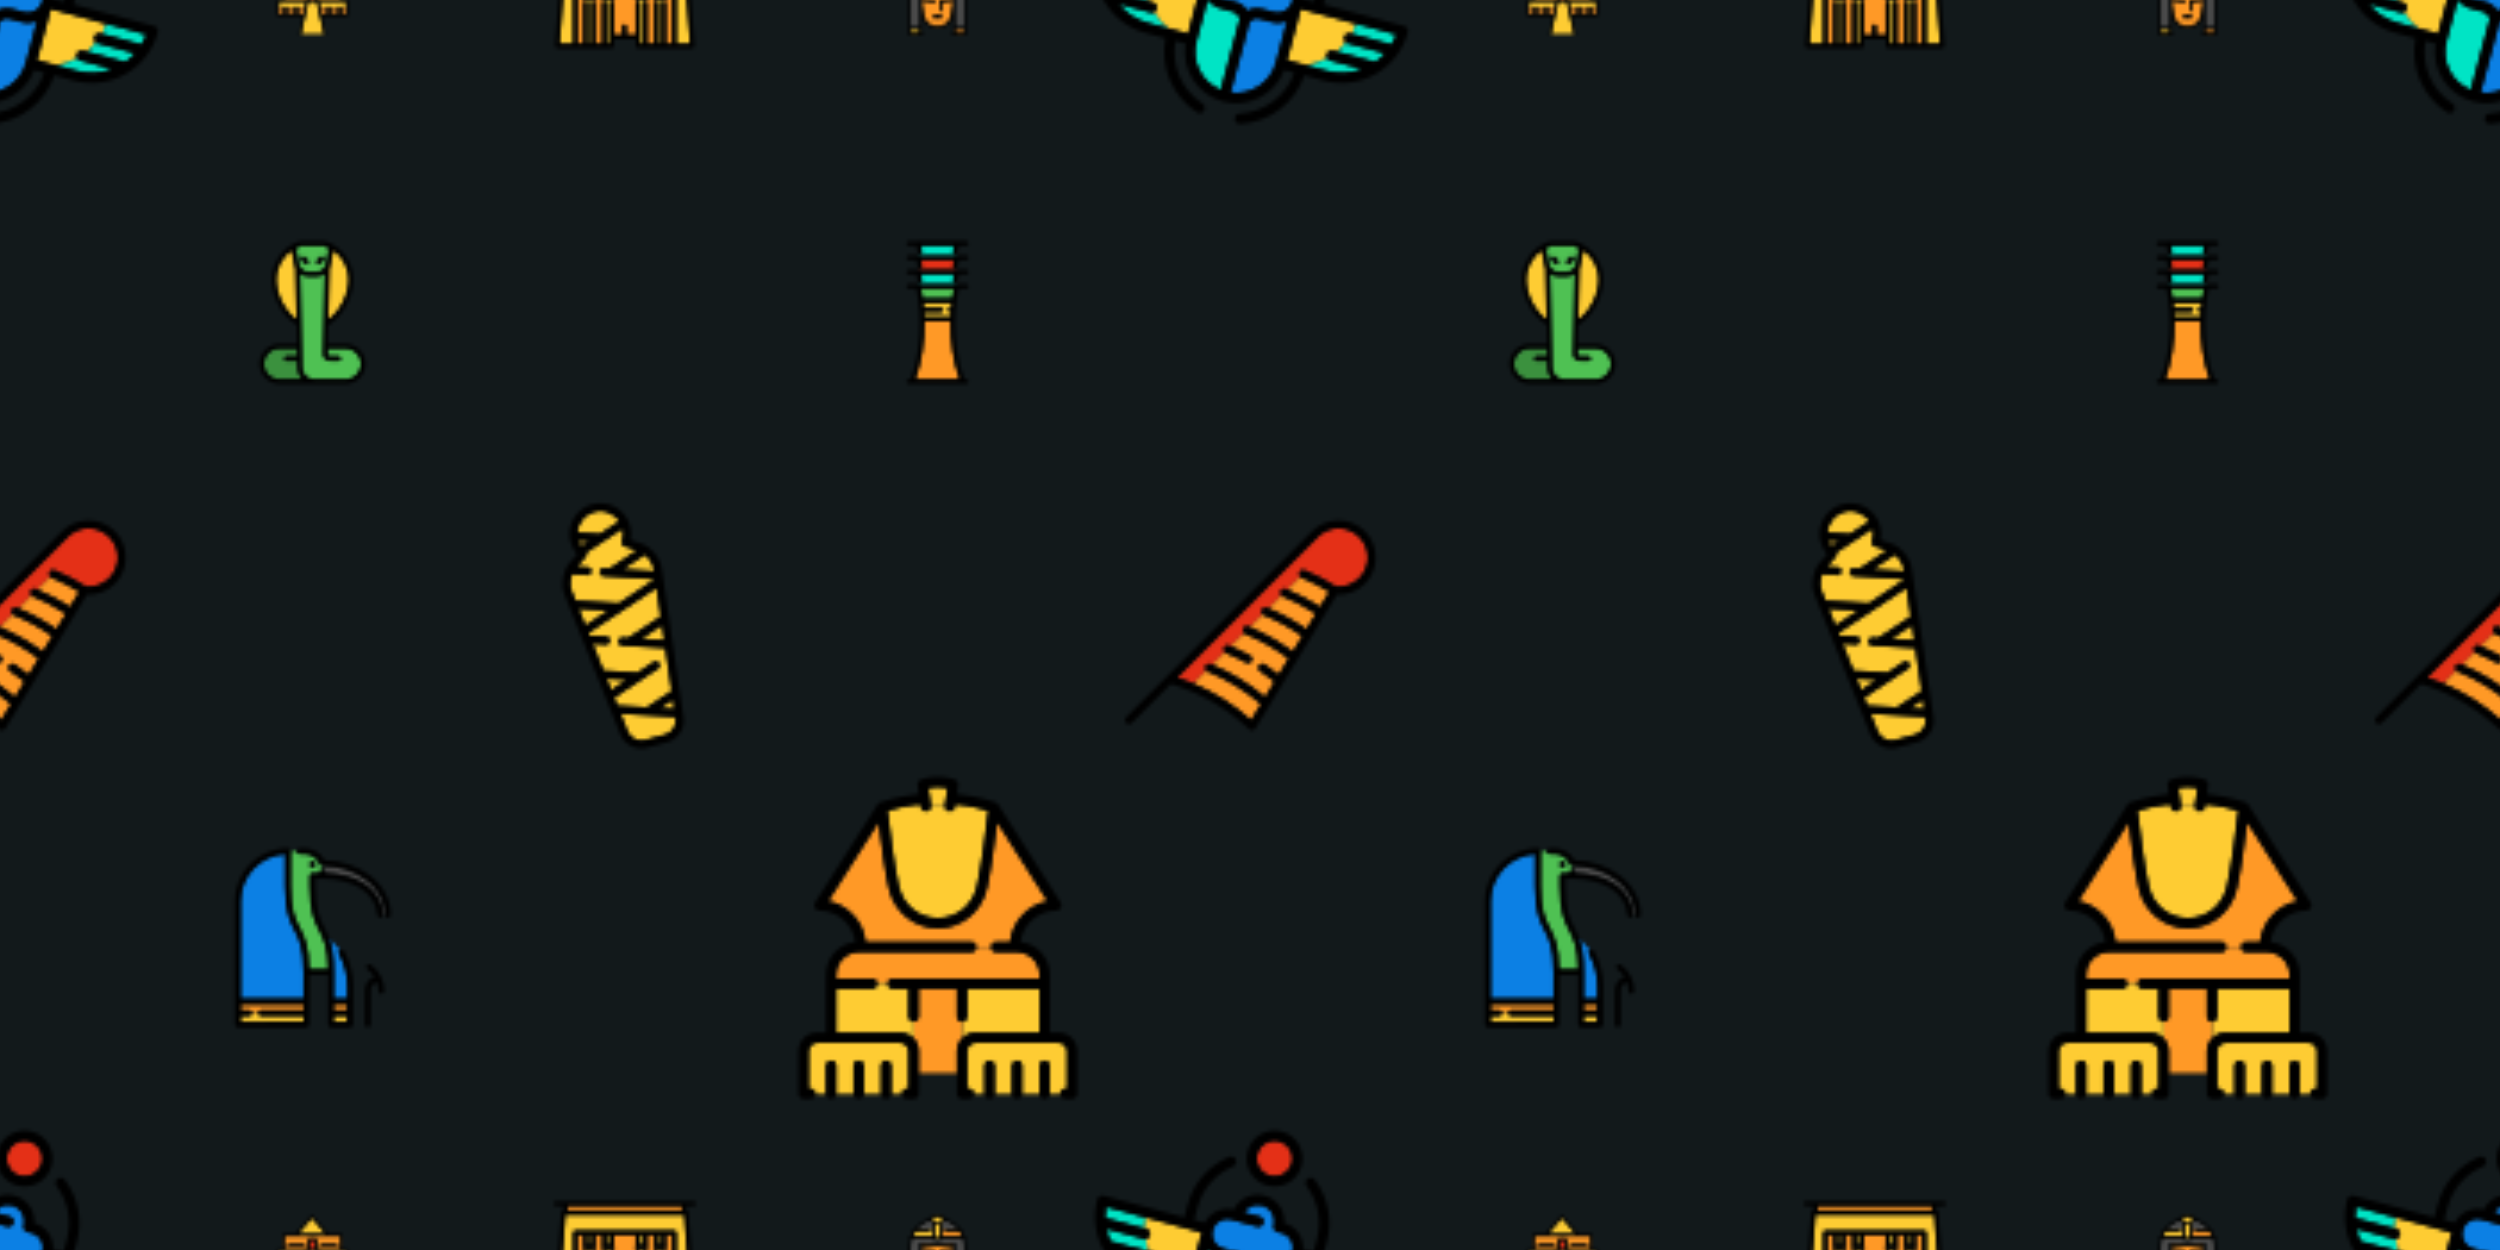 <svg xmlns="http://www.w3.org/2000/svg" xmlns:xlink="http://www.w3.org/1999/xlink" xmlns:fi="http://pattern.flaticon.com/" x="0" y="0" width="700" height="350" viewBox="0 0 700 350"><rect x="0px" y="0px" width="100%" height="100%" opacity="1" fill="#12191b"/><defs><g transform="matrix(0.043 0 0 0.043 77.5 340)" id="L1_362"><path d="M282.841,283.166h28.249l0,0c0-4.143,3.357-7.5,7.5-7.5s7.5,3.357,7.5,7.5l0,0h19.728l0,0   c0-4.143,3.357-7.5,7.5-7.5s7.5,3.357,7.5,7.5l0,0h19.728l0,0c0-4.143,3.357-7.5,7.5-7.5s7.5,3.357,7.5,7.5l0,0h19.727l0,0   c0-4.143,3.357-7.5,7.5-7.5s7.5,3.357,7.5,7.5l0,0H450v-41.867H273.271L282.841,283.166z" fill="#fecc33"/><path d="M191.728,241.299H15v41.867h19.727l0,0c0-4.143,3.358-7.5,7.5-7.5s7.5,3.357,7.5,7.5l0,0h19.728l0,0   c0-4.143,3.358-7.5,7.5-7.5c4.142,0,7.5,3.357,7.5,7.5l0,0h19.727l0,0c0-4.143,3.358-7.5,7.5-7.5s7.5,3.357,7.5,7.5l0,0h19.728l0,0   c0-4.143,3.358-7.5,7.5-7.5s7.5,3.357,7.5,7.5l0,0h28.249L191.728,241.299z" fill="#fecc33"/><rect x="84px" y="283px" width="19px" height="41px" fill="#ff9926"/><rect x="49px" y="283px" width="19px" height="41px" fill="#ff9926"/><rect x="15px" y="283px" width="19px" height="41px" fill="#ff9926"/><path d="M292.412,325.033 311.091,325.033 311.091,283.166 282.841,283.166z" fill="#ff9926"/><path d="M153.909,283.166 153.909,325.033 172.588,325.033 182.158,283.166z" fill="#ff9926"/><rect x="119px" y="283px" width="19px" height="41px" fill="#ff9926"/><rect x="326px" y="283px" width="19px" height="41px" fill="#ff9926"/><rect x="360px" y="283px" width="19px" height="41px" fill="#ff9926"/><rect x="395px" y="283px" width="19px" height="41px" fill="#ff9926"/><rect x="430px" y="283px" width="19px" height="41px" fill="#ff9926"/><path d="M228.5,23.968 139.416,127.565 317.585,127.565z" fill="#fecc33"/><path d="M203.636,165.065c0-4.143,3.358-7.5,7.5-7.5h42.727c4.143,0,7.5,3.357,7.5,7.5v61.233h153.909   v-83.733H49.727v83.733h153.909V165.065z M288.591,191.616h99.455c4.143,0,7.5,3.357,7.5,7.5s-3.357,7.5-7.5,7.5h-99.455   c-4.143,0-7.5-3.357-7.5-7.5S284.448,191.616,288.591,191.616z M176.409,206.616H76.955c-4.142,0-7.5-3.357-7.5-7.5   s3.358-7.5,7.5-7.5h99.455c4.142,0,7.5,3.357,7.5,7.5S180.551,206.616,176.409,206.616z" fill="#ff9926"/><rect x="218px" y="172px" width="27px" height="53px" fill="#e43017"/><path d="M257.884,241.299 207.115,241.299 158.83,452.533 306.17,452.533z" fill="#fecc33"/><path d="M176.409,191.616H76.955c-4.142,0-7.5,3.357-7.5,7.5s3.358,7.5,7.5,7.5h99.455c4.142,0,7.5-3.357,7.5-7.5   S180.551,191.616,176.409,191.616z"/><path d="M288.591,206.616h99.455c4.143,0,7.5-3.357,7.5-7.5s-3.357-7.5-7.5-7.5h-99.455c-4.143,0-7.5,3.357-7.5,7.5   S284.448,206.616,288.591,206.616z"/><path d="M457.5,226.299h-27.228v-91.233c0-4.143-3.357-7.5-7.5-7.5h-85.405L234.187,7.575c-1.425-1.657-3.501-2.61-5.687-2.61   c-2.186,0-4.262,0.953-5.687,2.61l-103.18,119.99H42.227c-4.142,0-7.5,3.357-7.5,7.5v91.233H7.5c-4.142,0-7.5,3.357-7.5,7.5v98.734   c0,4.143,3.358,7.5,7.5,7.5h161.659l-25.334,110.829c-0.923,4.037,1.602,8.06,5.64,8.982c0.563,0.129,1.125,0.19,1.678,0.19   c3.42,0,6.51-2.355,7.305-5.831l0.382-1.671l48.286-211.234h50.769l48.285,211.234l0.382,1.671   c0.795,3.476,3.885,5.831,7.305,5.831c0.554,0,1.116-0.062,1.678-0.19c4.038-0.923,6.563-4.945,5.641-8.982l-25.334-110.829H457.5   c4.143,0,7.5-3.357,7.5-7.5v-98.734C465,229.656,461.643,226.299,457.5,226.299z M450,283.166v41.867h-19.728v-41.867l0,0   c0-4.143-3.357-7.5-7.5-7.5s-7.5,3.357-7.5,7.5l0,0v41.867h-19.727v-41.867l0,0c0-4.143-3.357-7.5-7.5-7.5s-7.5,3.357-7.5,7.5l0,0   v41.867h-19.728v-41.867l0,0c0-4.143-3.357-7.5-7.5-7.5s-7.5,3.357-7.5,7.5l0,0v41.867h-19.728v-41.867l0,0   c0-4.143-3.357-7.5-7.5-7.5s-7.5,3.357-7.5,7.5l0,0v41.867h-18.679l-9.57-41.867l-9.57-41.867H450V283.166z M172.588,325.033   h-18.679v-41.867l0,0c0-4.143-3.358-7.5-7.5-7.5s-7.5,3.357-7.5,7.5l0,0v41.867h-19.728v-41.867l0,0c0-4.143-3.358-7.5-7.5-7.5   s-7.5,3.357-7.5,7.5l0,0v41.867H84.455v-41.867l0,0c0-4.143-3.358-7.5-7.5-7.5c-4.142,0-7.5,3.357-7.5,7.5l0,0v41.867H49.727   v-41.867l0,0c0-4.143-3.358-7.5-7.5-7.5s-7.5,3.357-7.5,7.5l0,0v41.867H15v-41.867v-41.867h176.728l-9.57,41.867L172.588,325.033z    M49.727,142.565h365.545v83.733H261.363v-61.233c0-4.143-3.357-7.5-7.5-7.5h-42.727c-4.142,0-7.5,3.357-7.5,7.5v61.233H49.727   V142.565z M246.363,226.299h-27.727v-53.733h27.727V226.299z M228.5,23.968l89.085,103.598H139.416L228.5,23.968z"/></g><g transform="matrix(0.043 0 0 0.043 252.5 340)" id="L1_363"><path d="M330.81,267.789c0.984-7.167,1.945-14.166,2.876-20.694v-8.909l-73.062,7.69v54.159   c0,4.143-3.357,7.5-7.5,7.5s-7.5-3.357-7.5-7.5v-60.911c0-3.838,2.897-7.057,6.715-7.459l81.347-8.563v-22.736   c-18.34,1.742-63.684,5.65-101.313,5.65s-82.973-3.908-101.313-5.65v22.736l81.347,8.563c4.119,0.434,7.107,4.125,6.674,8.244   c-0.405,3.853-3.66,6.716-7.45,6.716c-0.263,0-0.527-0.014-0.794-0.042l-79.776-8.397v8.907c0.931,6.533,1.893,13.537,2.878,20.708   c3.267,23.809,6.971,50.794,10.442,65.848c9.866,42.778,45.229,71.521,87.993,71.521c42.766,0,78.127-28.742,87.993-71.521   C323.839,318.593,327.542,291.603,330.81,267.789z M256.832,351.593h-48.92c-4.143,0-7.5-3.357-7.5-7.5s3.357-7.5,7.5-7.5h7.396   c-0.932-2.639-0.35-5.692,1.76-7.804c2.93-2.928,7.678-2.928,10.607,0l4.696,4.697l4.696-4.697c2.93-2.928,7.678-2.928,10.607,0   c2.111,2.111,2.692,5.165,1.76,7.804h7.396c4.143,0,7.5,3.357,7.5,7.5S260.975,351.593,256.832,351.593z" fill="#ff9926"/><path d="M124.352,184.63c0.601,0.063,60.649,6.387,108.021,6.387c47.372,0,107.42-6.323,108.021-6.387   c2.113-0.223,4.227,0.458,5.809,1.882c1.581,1.422,2.484,3.449,2.484,5.576v37.735c0,0.01,0,0.019,0,0.029V410h56.937V207.76   c0-17.063-2.572-33.706-7.358-49.512H260.128l-0.156,2.956c-0.211,3.982-3.501,7.104-7.489,7.104h-39.965   c-3.988,0-7.278-3.121-7.489-7.104l-0.156-2.956H66.481c-4.787,15.804-7.359,32.447-7.359,49.512V410h56.937V229.852   c0-0.01,0-0.019,0-0.029v-37.735c0-2.127,0.903-4.154,2.484-5.576C120.125,185.09,122.238,184.407,124.352,184.63z" fill="#4c4c4c"/><rect x="59px" y="425px" width="56px" height="25px" fill="#fecc33"/><rect x="348px" y="425px" width="56px" height="25px" fill="#ff9926"/><path d="M199.861,63.66l-11.248-23.527c-34.436,8.979-64.435,28.369-86.863,54.268h77.694   c4.142,0,7.499,3.357,7.5,7.499h14.943L199.861,63.66z" fill="#4c4c4c"/><path d="M263.113,101.9h14.944c0.001-4.142,3.358-7.499,7.5-7.499h77.459   c-22.377-25.865-52.296-45.247-86.635-54.257L265.139,63.66L263.113,101.9z" fill="#4c4c4c"/><path d="M260.923,143.248h132.043c-4.857-11.955-11.025-23.303-18.328-33.847h-89.081   c-4.143,0-7.5-3.357-7.5-7.5V101.9h-14.944L260.923,143.248z" fill="#ff9926"/><path d="M204.077,143.248l-2.19-41.348h-14.943v0.001c0,4.143-3.357,7.5-7.5,7.5H90.119   c-7.307,10.543-13.478,21.89-18.338,33.847H204.077z" fill="#fecc33"/><path d="M232.372,54.272c4.143,0,7.5,3.357,7.5,7.5s-3.357,7.5-7.5,7.5h-17.193l4.452,84.035h25.738   l4.87-91.932c0.052-0.984,0.298-1.949,0.723-2.839l13.741-28.741c-0.359-8.435-3.547-10.954-6.976-12.381   C251.928,15,242.509,15,232.537,15h-0.112c-24.672,0-31.636,1.494-32.132,14.787l11.706,24.485H232.372z" fill="#fecc33"/><path d="M256.832,336.593h-7.396c0.932-2.639,0.35-5.692-1.76-7.804c-2.93-2.928-7.678-2.928-10.607,0l-4.696,4.697l-4.696-4.697   c-2.93-2.928-7.678-2.928-10.607,0c-2.111,2.111-2.692,5.165-1.76,7.804h-7.396c-4.143,0-7.5,3.357-7.5,7.5s3.357,7.5,7.5,7.5   h48.92c4.143,0,7.5-3.357,7.5-7.5S260.975,336.593,256.832,336.593z"/><path d="M421.26,150.748c0-4.143-3.357-7.5-7.5-7.5h-4.571c-4.431-12.156-10.103-23.857-16.948-34.884   c2.216-1.303,3.708-3.706,3.708-6.463c0-4.143-3.357-7.5-7.5-7.5h-5.782c-1.269-1.682-2.559-3.35-3.886-4.991   c-25.423-31.417-60.567-53.987-99.433-63.993c-1.398-10.695-6.704-18.04-15.855-21.85C254.925,0,243.995,0,232.481,0   C220.98,0,210.06,0,201.49,3.573c-9.138,3.811-14.437,11.15-15.836,21.833c-38.932,9.962-74.139,32.511-99.611,63.933   c-1.349,1.664-2.659,3.356-3.947,5.063h-5.801c-4.143,0-7.5,3.357-7.5,7.5c0,2.761,1.495,5.166,3.716,6.468   c-6.847,11.024-12.521,22.723-16.953,34.878H51.24c-4.143,0-7.5,3.357-7.5,7.5c0,3.991,3.119,7.244,7.052,7.477   c-4.385,16.057-6.67,32.721-6.67,49.534v209.702c0,0.013-0.002,0.025-0.002,0.039s0.002,0.026,0.002,0.039V457.5   c0,4.143,3.357,7.5,7.5,7.5h81.937c4.143,0,7.5-3.357,7.5-7.5s-3.357-7.5-7.5-7.5h-2.5v-32.481c0-0.007,0.001-0.013,0.001-0.019   s-0.001-0.013-0.001-0.019v-75.405c6.078,21.835,18.238,40.673,35.399,54.715c18.691,15.294,41.484,23.378,65.914,23.378   s47.223-8.084,65.914-23.378c17.163-14.043,29.323-32.883,35.399-54.717V450h-2.5c-4.143,0-7.5,3.357-7.5,7.5s3.357,7.5,7.5,7.5   h81.937c4.143,0,7.5-3.357,7.5-7.5V207.76c0-16.807-2.283-33.467-6.665-49.522C418.008,158.132,421.26,154.824,421.26,150.748z    M276.382,40.145c34.339,9.01,64.258,28.392,86.635,54.257h-77.459c-4.142,0-7.499,3.357-7.5,7.499v0.001   c0,4.143,3.357,7.5,7.5,7.5h89.081c7.302,10.544,13.47,21.892,18.328,33.847H260.923l2.19-41.348l2.026-38.24L276.382,40.145z    M232.425,15h0.112c9.972,0,19.391,0,25.19,2.415c3.429,1.427,6.616,3.946,6.976,12.381l-13.741,28.741   c-0.425,0.89-0.671,1.854-0.723,2.839l-4.87,91.932h-25.738l-4.452-84.035h17.193c4.143,0,7.5-3.357,7.5-7.5s-3.357-7.5-7.5-7.5   h-20.373l-11.706-24.485C200.789,16.494,207.753,15,232.425,15z M90.119,109.401h89.326c4.143,0,7.5-3.357,7.5-7.5V101.9   c-0.001-4.142-3.358-7.499-7.5-7.499H101.75c22.427-25.899,52.427-45.289,86.863-54.268l11.248,23.527l2.026,38.24l2.19,41.348   H71.781C76.641,131.292,82.812,119.944,90.119,109.401z M116.059,450H59.122v-25h56.937V450z M333.686,223.102l-81.347,8.563   c-3.817,0.402-6.715,3.621-6.715,7.459v60.911c0,4.143,3.357,7.5,7.5,7.5s7.5-3.357,7.5-7.5v-54.159l73.062-7.69v8.909   c-0.931,6.529-1.892,13.528-2.876,20.694c-3.268,23.813-6.971,50.804-10.444,65.859c-9.866,42.778-45.228,71.521-87.993,71.521   c-42.765,0-78.127-28.742-87.993-71.521c-3.472-15.054-7.176-42.039-10.442-65.848c-0.985-7.171-1.947-14.175-2.878-20.708v-8.907   l79.776,8.397c0.267,0.028,0.531,0.042,0.794,0.042c3.79,0,7.045-2.863,7.45-6.716c0.434-4.119-2.555-7.811-6.674-8.244   l-81.347-8.563v-22.736c18.341,1.742,63.684,5.65,101.313,5.65s82.974-3.908,101.313-5.65V223.102z M405.622,450h-56.937v-25   h56.937V450z M405.622,410h-56.937V229.852c0-0.01,0-0.019,0-0.029v-37.735c0-2.127-0.903-4.154-2.484-5.576   c-1.582-1.424-3.695-2.104-5.809-1.882c-0.601,0.063-60.648,6.387-108.021,6.387c-47.371,0-107.42-6.323-108.021-6.387   c-2.113-0.223-4.227,0.46-5.809,1.882c-1.581,1.422-2.484,3.449-2.484,5.576v37.735c0,0.01,0,0.019,0,0.029V410H59.122V207.76   c0-17.065,2.572-33.708,7.359-49.512h138.391l0.156,2.956c0.211,3.982,3.501,7.104,7.489,7.104h39.965   c3.988,0,7.278-3.121,7.489-7.104l0.156-2.956h138.135c4.787,15.806,7.358,32.449,7.358,49.512V410z"/></g><g transform="matrix(0.086 0 0 0.086 67.5 67.5)" id="L1_364"><path d="M125,450h75.543c-9.891-9.502-16.2-22.722-16.516-37.327l-0.491-22.672L147.5,390   c-4.142,0-7.5-3.358-7.5-7.5s3.358-7.5,7.5-7.5l35.71,0.001L182.668,350H125c-27.57,0-50,22.43-50,50S97.43,450,125,450z" fill="#3b913e"/><path d="M180.616,255.317l-3.627-167.335c-1.216-2.703-2.146-5.524-2.726-8.428l-8.233-41.166   c-0.605-3.025-0.822-6.005-0.676-8.895C134.123,51.104,115,86.711,115,126.006C115,174.139,143.024,228.139,180.616,255.317z" fill="#fecc33"/><path d="M299.647,29.492c0.146,2.89-0.071,5.87-0.676,8.895l-8.233,41.166   c-0.581,2.904-1.511,5.725-2.726,8.428l-3.627,167.336C321.977,228.14,350,174.139,350,126.006   C350,86.712,330.878,51.104,299.647,29.492z" fill="#fecc33"/><path d="M340,350h-57.668l-0.383,17.665c-0.042,1.956,0.682,3.797,2.039,5.184s3.182,2.15,5.138,2.15H317.5   c4.142,0,7.5,3.357,7.5,7.5s-3.358,7.5-7.5,7.5h-28.375c-6.024,0-11.656-2.365-15.858-6.659c-4.203-4.295-6.445-9.977-6.314-15.999   l0.071-3.273l5.583-257.539C265.238,111.805,256.425,115,247.5,115h-30c-8.925,0-17.738-3.195-25.106-8.471l6.629,305.82   c0.434,20.021,16.504,36.438,36.274,37.582c0.73,0.042,1.464,0.069,2.203,0.069H340c27.57,0,50-22.43,50-50S367.57,350,340,350z" fill="#4fc153"/><path d="M197.5,15c-5.691,0-10.542,2.094-13.659,5.896s-4.219,8.97-3.103,14.55l8.233,41.166   C191.507,89.29,204.571,100,217.5,100h30c12.929,0,25.993-10.71,28.529-23.388l8.233-41.166c1.116-5.58,0.014-10.747-3.103-14.55   S273.191,15,267.5,15H197.5z M197.197,52.196c2.929-2.928,7.678-2.928,10.606,0l10,10c2.929,2.93,2.929,7.678,0,10.607   C216.339,74.268,214.419,75,212.5,75s-3.839-0.732-5.303-2.196l-10-10C194.268,59.874,194.268,55.126,197.197,52.196z    M267.803,62.804l-10,10C256.339,74.268,254.419,75,252.5,75s-3.839-0.732-5.303-2.196c-2.929-2.93-2.929-7.678,0-10.607l10-10   c2.929-2.928,7.678-2.928,10.606,0C270.732,55.126,270.732,59.874,267.803,62.804z" fill="#4fc153"/><path d="M340,335h-57.343l1.332-61.462c22.229-13.29,42.475-35.134,57.346-61.985C356.596,183.997,365,153.616,365,126.006   c0-27.074-8.112-53.111-23.46-75.297c-14.846-21.462-35.419-37.909-59.52-47.625C277.666,1.065,272.755,0,267.5,0h-70   c-5.256,0-10.168,1.066-14.523,3.085c-24.099,9.716-44.671,26.163-59.516,47.622C108.113,72.894,100,98.932,100,126.006   c0,27.609,8.404,57.989,23.663,85.544c14.871,26.852,35.118,48.697,57.348,61.988L182.343,335H125c-35.841,0-65,29.159-65,65   s29.159,65,65,65h215c35.841,0,65-29.159,65-65S375.841,335,340,335z M340,450H237.5c-0.74,0-1.473-0.027-2.203-0.069   c-19.77-1.144-35.84-17.561-36.274-37.582l-6.629-305.82c7.368,5.276,16.181,8.471,25.106,8.471h30   c8.925,0,17.738-3.195,25.106-8.471l-5.583,257.539l-0.071,3.273c-0.131,6.022,2.112,11.704,6.314,15.999   c4.202,4.294,9.834,6.659,15.858,6.659H317.5c4.142,0,7.5-3.357,7.5-7.5s-3.358-7.5-7.5-7.5h-28.375   c-1.956,0-3.781-0.764-5.138-2.15s-2.081-3.228-2.039-5.184L282.332,350H340c27.57,0,50,22.43,50,50S367.57,450,340,450z M125,350   h57.668l0.542,25.001L147.5,375c-4.142,0-7.5,3.358-7.5,7.5s3.358,7.5,7.5,7.5l36.035,0.001l0.491,22.672   c0.316,14.605,6.626,27.825,16.516,37.327H125c-27.57,0-50-22.43-50-50S97.43,350,125,350z M284.384,255.317l3.627-167.336   c1.216-2.703,2.146-5.524,2.726-8.428l8.233-41.166c0.605-3.025,0.822-6.005,0.676-8.895C330.878,51.104,350,86.712,350,126.006   C350,174.139,321.977,228.14,284.384,255.317z M281.159,20.896c3.117,3.803,4.219,8.97,3.103,14.55l-8.233,41.166   C273.493,89.29,260.429,100,247.5,100h-30c-12.929,0-25.993-10.71-28.529-23.388l-8.233-41.166   c-1.116-5.58-0.014-10.747,3.103-14.55S191.809,15,197.5,15h70C273.191,15,278.042,17.094,281.159,20.896z M165.353,29.493   c-0.146,2.89,0.071,5.87,0.676,8.895l8.233,41.166c0.581,2.904,1.511,5.725,2.726,8.428l3.627,167.335   C143.024,228.139,115,174.139,115,126.006C115,86.711,134.123,51.104,165.353,29.493z"/><path d="M207.197,72.804C208.661,74.268,210.581,75,212.5,75s3.839-0.732,5.303-2.196c2.929-2.93,2.929-7.678,0-10.607l-10-10   c-2.929-2.928-7.678-2.928-10.606,0c-2.929,2.93-2.929,7.678,0,10.607L207.197,72.804z"/><path d="M257.197,52.196l-10,10c-2.929,2.93-2.929,7.678,0,10.607C248.661,74.268,250.581,75,252.5,75s3.839-0.732,5.303-2.196   l10-10c2.929-2.93,2.929-7.678,0-10.607C264.875,49.269,260.125,49.269,257.197,52.196z"/></g><g transform="matrix(0.084 0 0 0.084 155 330)" id="L1_365"><path d="M39.479,121.149L20.56,383.851H65V180.434c0-4.142,3.358-7.5,7.5-7.5h330c4.142,0,7.5,3.358,7.5,7.5   v203.417h44.44l-18.92-262.701H39.479z" fill="#fecc33"/><rect x="47px" y="91px" width="381px" height="15px" fill="#ff9926"/><path d="M375.627,222.84c1.539,1.374,2.514,3.366,2.514,5.592c0,4.142-3.358,7.5-7.5,7.5h-2.512v5   c4.141,0.001,7.497,3.359,7.497,7.5v135.419H395V187.934h-19.373V222.84z" fill="#ff9926"/><path d="M340.472,235.932c-4.142,0-7.5-3.358-7.5-7.5c0-2.225,0.975-4.218,2.514-5.592v-34.906h-21.887   v34.906c1.539,1.374,2.514,3.366,2.514,5.592c0,4.142-3.358,7.5-7.5,7.5H306.1v5c4.142,0,7.499,3.358,7.499,7.5v135.419h21.887   V248.432c0-4.142,3.358-7.5,7.5-7.5c0.001,0,0.003,0,0.004,0v-5H340.472z" fill="#ff9926"/><path d="M278.443,235.932c-4.142,0-7.5-3.358-7.5-7.5c0-2.225,0.975-4.218,2.514-5.592v-34.906h-71.915   v34.906c1.539,1.374,2.514,3.366,2.514,5.592c0,4.142-3.358,7.5-7.5,7.5h-2.517v5c0.001,0,0.002,0,0.002,0   c4.143,0,7.501,3.358,7.501,7.5v105.419h26.985v-27.006c0-4.142,3.358-7.5,7.5-7.5s7.5,3.358,7.5,7.5v27.006h29.93V248.432   c0-4.142,3.358-7.5,7.5-7.5c0,0,0.002,0,0.003,0v-5H278.443z" fill="#ff9926"/><path d="M166.387,235.932c-4.142,0-7.5-3.358-7.5-7.5c0-2.225,0.975-4.218,2.514-5.592v-34.906h-21.887   v34.906c1.539,1.374,2.514,3.366,2.514,5.592c0,4.142-3.358,7.5-7.5,7.5h-2.518v5c0.001,0,0.003,0,0.004,0   c4.142,0,7.5,3.358,7.5,7.5v135.419h21.887V248.432c0-4.142,3.357-7.499,7.499-7.5v-5H166.387z" fill="#ff9926"/><path d="M342.99,235.932v5c4.14,0.002,7.496,3.359,7.496,7.5v135.419h10.142V248.432   c0-4.142,3.358-7.5,7.5-7.5c0.001,0,0.002,0,0.003,0v-5H342.99z" fill="#fecc33"/><rect x="350px" y="187px" width="10px" height="32px" fill="#fecc33"/><path d="M280.96,235.932v5c4.141,0.001,7.497,3.359,7.497,7.5v135.419h10.142V248.432   c0-4.142,3.358-7.5,7.5-7.5l0.001,0v-5H280.96z" fill="#fecc33"/><rect x="288px" y="187px" width="10px" height="32px" fill="#fecc33"/><rect x="176px" y="187px" width="10px" height="32px" fill="#fecc33"/><path d="M168.9,235.932v5l0.001,0c4.142,0,7.5,3.358,7.5,7.5v135.419h10.142V248.432   c0-4.141,3.357-7.499,7.497-7.5v-5H168.9z" fill="#fecc33"/><rect x="114px" y="187px" width="10px" height="32px" fill="#fecc33"/><path d="M106.87,235.932v5c0.001,0,0.002,0,0.003,0c4.142,0,7.5,3.358,7.5,7.5v135.419h10.142V248.432   c0-4.141,3.356-7.497,7.496-7.5v-5H106.87z" fill="#fecc33"/><path d="M104.358,235.932c-4.142,0-7.5-3.358-7.5-7.5c0-2.225,0.975-4.218,2.514-5.592v-34.906H80v195.917   h19.373V248.432c0-4.141,3.357-7.499,7.497-7.5v-5H104.358z" fill="#ff9926"/><path d="M467.5,91.149c4.142,0,7.5-3.358,7.5-7.5s-3.358-7.5-7.5-7.5H7.5c-4.142,0-7.5,3.358-7.5,7.5s3.358,7.5,7.5,7.5H32v15.024   c-3.706,0.246-6.71,3.182-6.98,6.937l-20,277.701c-0.15,2.077,0.571,4.123,1.99,5.648c1.418,1.524,3.408,2.391,5.49,2.391h181.542   c4.142,0,7.5-3.358,7.5-7.5v-22.5h71.915v22.5c0,4.142,3.358,7.5,7.5,7.5H462.5c2.083,0,4.072-0.866,5.49-2.391   c1.419-1.525,2.14-3.571,1.99-5.648l-20-277.701c-0.27-3.755-3.275-6.692-6.98-6.937V91.149H467.5z M395,383.851h-19.373V248.432   c0-4.141-3.357-7.499-7.497-7.5c-0.001,0-0.002,0-0.003,0c-4.142,0-7.5,3.358-7.5,7.5v135.419h-10.142V248.432   c0-4.141-3.356-7.497-7.496-7.5c-0.001,0-0.003,0-0.004,0c-4.142,0-7.5,3.358-7.5,7.5v135.419h-21.887V248.432   c0-4.142-3.357-7.499-7.499-7.5l-0.001,0c-4.142,0-7.5,3.358-7.5,7.5v135.419h-10.142V248.432c0-4.141-3.357-7.499-7.497-7.5   c-0.001,0-0.002,0-0.002,0c-4.143,0-7.501,3.358-7.501,7.5v105.419h-29.93v-27.006c0-4.142-3.358-7.5-7.5-7.5s-7.5,3.358-7.5,7.5   v27.006h-26.985V248.432c0-4.142-3.358-7.5-7.5-7.5c0,0-0.002,0-0.003,0c-4.141,0.001-7.497,3.359-7.497,7.5v135.419h-10.142   V248.432c0-4.142-3.358-7.5-7.5-7.5l-0.001,0c-4.142,0-7.499,3.358-7.499,7.5v135.419h-21.887V248.432c0-4.142-3.358-7.5-7.5-7.5   c-0.001,0-0.003,0-0.004,0c-4.14,0.002-7.496,3.359-7.496,7.5v135.419h-10.142V248.432c0-4.142-3.358-7.5-7.5-7.5   c-0.001,0-0.002,0-0.003,0c-4.141,0.001-7.497,3.359-7.497,7.5v135.419H80V187.934h19.373v34.906   c-1.539,1.374-2.514,3.366-2.514,5.592c0,4.142,3.358,7.5,7.5,7.5h2.512h25.14h2.518c4.142,0,7.5-3.358,7.5-7.5   c0-2.225-0.975-4.218-2.514-5.592v-34.906h21.887v34.906c-1.539,1.374-2.514,3.366-2.514,5.592c0,4.142,3.358,7.5,7.5,7.5h2.513   h25.14h2.517c4.142,0,7.5-3.358,7.5-7.5c0-2.225-0.975-4.218-2.514-5.592v-34.906h71.915v34.906   c-1.539,1.374-2.514,3.366-2.514,5.592c0,4.142,3.358,7.5,7.5,7.5h2.517h25.14h2.513c4.142,0,7.5-3.358,7.5-7.5   c0-2.225-0.975-4.218-2.514-5.592v-34.906h21.887v34.906c-1.539,1.374-2.514,3.366-2.514,5.592c0,4.142,3.358,7.5,7.5,7.5h2.518   h25.14h2.512c4.142,0,7.5-3.358,7.5-7.5c0-2.225-0.975-4.218-2.514-5.592v-34.906H395V383.851z M360.627,187.934v32.998h-10.142   v-32.998H360.627z M298.599,187.934v32.998h-10.142v-32.998H298.599z M186.542,187.934v32.998h-10.142v-32.998H186.542z    M124.514,187.934v32.998h-10.142v-32.998H124.514z M410,383.851V180.434c0-4.142-3.358-7.5-7.5-7.5h-330   c-4.142,0-7.5,3.358-7.5,7.5v203.417H20.56l18.92-262.701h396.041l18.92,262.701H410z M47,91.149h381v15H47V91.149z"/></g><g transform="matrix(0.086 0 0 0.086 242.5 67.5)" id="L1_366"><path d="M274.754,261.573h-84.506c0.846,65.564-9.104,131.162-29.343,188.427h143.192   C283.858,392.735,273.908,327.137,274.754,261.573z" fill="#ff9926"/><path d="M273.9,216.573h3.135c0.449-5.014,0.975-10.013,1.554-15h-92.175c0.579,4.987,1.104,9.986,1.554,15   H243.9c4.142,0,7.5,3.358,7.5,7.5s-3.358,7.5-7.5,7.5h-54.797c0.318,4.994,0.587,9.994,0.778,15h85.239   c0.191-5.006,0.461-10.006,0.778-15H273.9c-4.142,0-7.5-3.358-7.5-7.5S269.758,216.573,273.9,216.573z" fill="#fecc33"/><path d="M280.523,186.573c1.527-10.65,3.352-21.211,5.486-31.644H178.993   c2.134,10.433,3.958,20.994,5.486,31.644H280.523z" fill="#4fc153"/><path d="M288.855,41.541c-0.019-0.003-0.039-0.002-0.058-0.005c-4.084-0.693-6.833-4.565-6.14-8.649   c1.016-5.987,2.146-11.969,3.357-17.887H178.989c1.211,5.918,2.341,11.9,3.357,17.887c0.693,4.083-2.056,7.956-6.14,8.649   c-0.02,0.003-0.039,0.002-0.058,0.005c0.264,1.698,0.518,3.399,0.766,5.102h111.176C288.337,44.94,288.591,43.239,288.855,41.541z" fill="#00e4c5"/><path d="M288.797,88.179c-4.084-0.693-6.833-4.565-6.14-8.649c1.016-5.987,2.146-11.969,3.357-17.887   H178.989c1.211,5.917,2.34,11.899,3.357,17.888c0.693,4.083-2.055,7.956-6.139,8.649c-0.02,0.003-0.04,0.002-0.06,0.005   c0.264,1.698,0.518,3.399,0.766,5.101H288.09c0.248-1.703,0.502-3.404,0.766-5.102C288.836,88.181,288.817,88.183,288.797,88.179z" fill="#e43017"/><path d="M282.657,126.174c1.016-5.987,2.146-11.97,3.357-17.888H178.989   c1.211,5.918,2.341,11.9,3.357,17.888c0.693,4.083-2.056,7.956-6.14,8.649c-0.02,0.003-0.039,0.002-0.058,0.005   c0.264,1.698,0.518,3.399,0.766,5.102h111.176c0.248-1.703,0.502-3.404,0.766-5.102c-0.02-0.003-0.039-0.002-0.058-0.005   C284.713,134.13,281.964,130.257,282.657,126.174z" fill="#00e4c5"/><path d="M169.607,139.929c-0.004,0-0.008,0-0.011,0h-31.083c-4.142,0-7.5,3.358-7.5,7.5s3.358,7.5,7.5,7.5h25.143   c20.591,97.633,13.659,207.034-18.707,295.071h-6.436c-4.142,0-7.5,3.358-7.5,7.5s3.358,7.5,7.5,7.5h11.616   c0.014,0,0.029,0.002,0.043,0.002c0.009,0,0.017-0.002,0.026-0.002h164.605c0.009,0,0.017,0.002,0.026,0.002   c0.014,0,0.029-0.002,0.043-0.002h11.616c4.142,0,7.5-3.358,7.5-7.5s-3.358-7.5-7.5-7.5h-6.436   c-32.367-88.037-39.298-197.438-18.707-295.071h25.143c4.142,0,7.5-3.358,7.5-7.5s-3.358-7.5-7.5-7.5h-38.4H176.913H169.607z    M286.009,154.929c-2.134,10.433-3.958,20.994-5.486,31.644h-96.044c-1.527-10.65-3.352-21.211-5.486-31.644H286.009z M160.905,450   c20.239-57.265,30.189-122.863,29.343-188.427h84.506c-0.846,65.564,9.104,131.162,29.343,188.427H160.905z M273.9,231.573h1.999   c-0.318,4.994-0.587,9.994-0.778,15h-85.239c-0.191-5.006-0.461-10.006-0.778-15H243.9c4.142,0,7.5-3.358,7.5-7.5   s-3.358-7.5-7.5-7.5h-55.933c-0.449-5.014-0.975-10.013-1.554-15h92.175c-0.579,4.987-1.104,9.986-1.554,15H273.9   c-4.142,0-7.5,3.358-7.5,7.5S269.758,231.573,273.9,231.573z"/><path d="M138.513,93.286c-4.142,0-7.5,3.358-7.5,7.5s3.358,7.5,7.5,7.5h25.162c1.418,6.725,2.721,13.559,3.881,20.396   c0.621,3.66,3.794,6.247,7.386,6.247c0.397,0,0.8-0.036,1.205-0.102c0.02-0.003,0.039-0.002,0.058-0.005   c4.084-0.693,6.833-4.565,6.14-8.649c-1.016-5.987-2.146-11.97-3.357-17.888h107.025c-1.211,5.918-2.341,11.9-3.357,17.888   c-0.693,4.083,2.056,7.956,6.14,8.649c0.02,0.003,0.039,0.002,0.058,0.005c0.405,0.065,0.808,0.102,1.205,0.102   c3.591,0,6.765-2.587,7.386-6.247c1.16-6.837,2.463-13.672,3.881-20.396h25.162c4.142,0,7.5-3.358,7.5-7.5s-3.358-7.5-7.5-7.5   h-31.084c-0.002,0-0.004,0-0.006,0h-7.309H176.912H138.513z"/><path d="M182.345,79.531c-1.016-5.989-2.146-11.971-3.357-17.888h107.025c-1.211,5.918-2.341,11.9-3.357,17.887   c-0.693,4.083,2.056,7.956,6.14,8.649c0.02,0.003,0.039,0.002,0.059,0.005c0.404,0.065,0.807,0.102,1.204,0.102   c3.591,0,6.765-2.587,7.386-6.247c1.16-6.836,2.463-13.671,3.881-20.396h25.162c4.142,0,7.5-3.358,7.5-7.5s-3.358-7.5-7.5-7.5   h-31.084c-0.002,0-0.004,0-0.006,0h-7.31H176.913h-38.4c-4.142,0-7.5,3.358-7.5,7.5s3.358,7.5,7.5,7.5h25.162   c1.418,6.723,2.721,13.558,3.882,20.397c0.621,3.659,3.794,6.246,7.385,6.246c0.397,0,0.8-0.036,1.204-0.102   c0.02-0.003,0.04-0.002,0.06-0.005C180.29,87.487,183.039,83.614,182.345,79.531z"/><path d="M182.345,32.887C181.329,26.9,180.2,20.918,178.989,15h107.025c-1.211,5.918-2.341,11.9-3.357,17.887   c-0.693,4.083,2.056,7.956,6.14,8.649c0.02,0.003,0.039,0.002,0.058,0.005c0.405,0.065,0.808,0.102,1.205,0.102   c3.591,0,6.765-2.587,7.386-6.247c1.16-6.836,2.463-13.671,3.881-20.396h25.162c4.142,0,7.5-3.358,7.5-7.5s-3.358-7.5-7.5-7.5   h-31.084c-0.002,0-0.004,0-0.006,0H169.613c-0.007,0-0.013,0-0.02,0h-31.08c-4.142,0-7.5,3.358-7.5,7.5s3.358,7.5,7.5,7.5h25.162   c1.418,6.725,2.721,13.56,3.881,20.396c0.621,3.66,3.794,6.247,7.386,6.247c0.397,0,0.8-0.036,1.205-0.102   c0.019-0.003,0.039-0.002,0.058-0.005C180.289,40.843,183.038,36.971,182.345,32.887z"/></g><g transform="matrix(0.151 0 0 0.151 315 140)" id="L1_367"><path d="M434.171,68.49c-10.208-10.208-23.78-15.829-38.216-15.829c-14.436,0-28.008,5.622-38.215,15.829   L97.048,329.182c10.118,3.248,20.091,6.941,29.894,11.047l23.825-23.797c-2.066-2.07-2.811-5.254-1.638-8.132   c1.564-3.835,5.942-5.678,9.776-4.114c0.973,0.396,1.935,0.813,2.904,1.218l23.187-23.159c-2.082-2.07-2.836-5.264-1.659-8.152   c1.564-3.837,5.943-5.68,9.776-4.114c0.981,0.4,1.959,0.814,2.939,1.223l24.437-24.407c-2.02-2.073-2.74-5.22-1.577-8.071   c1.565-3.834,5.941-5.675,9.778-4.109c0.942,0.385,1.878,0.784,2.816,1.176l23.82-23.791c-2.035-2.072-2.763-5.232-1.596-8.092   c1.565-3.835,5.944-5.675,9.778-4.109c0.952,0.388,1.898,0.789,2.847,1.185l23.807-23.778c-2.052-2.072-2.789-5.245-1.617-8.116   c1.565-3.835,5.943-5.675,9.778-4.11c0.96,0.392,1.91,0.811,2.867,1.211l23.73-23.701c-2.075-2.079-2.817-5.279-1.625-8.164   c1.581-3.828,5.964-5.65,9.795-4.068c19.963,8.247,39.56,18.431,58.278,30.284c15.947,1.355,31.463-4.282,42.8-15.619   C444.379,134.714,450,121.142,450,106.706S444.379,78.698,434.171,68.49z" fill="#e43017"/><path d="M231.969,288.503c3.63,1.996,4.954,6.556,2.958,10.186c-1.365,2.483-3.932,3.888-6.579,3.888   c-1.222,0-2.461-0.299-3.607-0.93c-12.026-6.613-24.572-12.595-37.289-17.779c-0.948-0.386-1.772-0.945-2.455-1.625l-23.187,23.159   c35.557,14.845,68.439,34.999,97.891,60.032l17.435-28.624c-8.544-6.894-17.444-13.43-26.527-19.478   c-3.448-2.296-4.382-6.952-2.086-10.399s6.953-4.382,10.399-2.086c8.914,5.936,17.658,12.321,26.083,19.044l18.17-29.833   c-24.663-18.593-51.595-33.904-80.151-45.56c-0.985-0.402-1.835-0.991-2.533-1.707l-24.437,24.407   C208.297,276.315,220.367,282.122,231.969,288.503z" fill="#ff9926"/><path d="M233.754,408.036l18.043-29.623c-29.496-25.406-62.624-45.691-98.552-60.337   c-0.957-0.39-1.79-0.956-2.477-1.644l-23.825,23.797C165.967,356.571,202.246,379.552,233.754,408.036z" fill="#ff9926"/><path d="M361.567,198.193l17.021-27.945c-16.54-10.131-33.739-18.907-51.222-26.129   c-0.944-0.39-1.764-0.951-2.443-1.631l-23.73,23.701C322.218,174.978,342.487,185.705,361.567,198.193z" fill="#ff9926"/><path d="M311.015,281.189l17.551-28.815c-22.038-15.516-45.796-28.516-70.723-38.69   c-0.976-0.398-1.82-0.98-2.514-1.686l-23.82,23.791C259.759,247.591,286.459,262.831,311.015,281.189z" fill="#ff9926"/><path d="M336.385,239.536l17.375-28.525c-19.264-12.646-39.786-23.445-61.102-32.145   c-0.965-0.394-1.803-0.966-2.492-1.662l-23.807,23.778C290.986,211.274,314.497,224.213,336.385,239.536z" fill="#ff9926"/><path d="M444.777,57.884c-26.921-26.921-70.724-26.921-97.644,0L77.679,327.338c-0.068,0.066-0.135,0.133-0.201,0.202L2.197,402.82   c-2.929,2.929-2.929,7.678,0,10.606c2.929,2.929,7.678,2.929,10.606,0l72.252-72.251c54.018,16.038,104.127,45.033,145.163,84.035   c1.403,1.333,3.256,2.064,5.167,2.064c0.328,0,0.657-0.021,0.986-0.065c2.248-0.298,4.24-1.597,5.419-3.534l26.027-42.731   c0.051-0.08,0.1-0.161,0.148-0.242l25.298-41.535c0.051-0.081,0.101-0.162,0.149-0.245l26.007-42.699   c0.049-0.077,0.095-0.153,0.141-0.231l25.393-41.69c0.029-0.046,0.057-0.092,0.084-0.138l25.198-41.37   c0.049-0.077,0.097-0.155,0.143-0.234l22.472-36.894c19.385,0.886,38.091-6.304,51.927-20.14   C471.698,128.607,471.698,84.804,444.777,57.884z M434.171,144.921c-11.337,11.337-26.853,16.974-42.8,15.619   c-18.718-11.853-38.315-22.037-58.278-30.284c-3.831-1.582-8.214,0.24-9.795,4.068c-1.192,2.885-0.45,6.084,1.625,8.164   c0.679,0.68,1.499,1.242,2.443,1.631c17.482,7.223,34.682,15.999,51.222,26.129l-17.021,27.945   c-19.08-12.489-39.349-23.216-60.374-32.004c-0.957-0.4-1.907-0.819-2.867-1.211c-3.834-1.565-8.213,0.274-9.778,4.11   c-1.172,2.87-0.435,6.044,1.617,8.116c0.69,0.696,1.528,1.268,2.492,1.662c21.316,8.7,41.838,19.499,61.102,32.145l-17.375,28.525   c-21.888-15.323-45.399-28.262-70.027-38.554c-0.948-0.396-1.895-0.797-2.847-1.185c-3.834-1.566-8.212,0.274-9.778,4.109   c-1.167,2.86-0.439,6.02,1.596,8.092c0.694,0.707,1.539,1.288,2.514,1.686c24.926,10.174,48.685,23.174,70.723,38.69   l-17.551,28.815c-24.556-18.358-51.256-33.598-79.506-45.4c-0.939-0.392-1.874-0.791-2.816-1.176   c-3.837-1.566-8.213,0.275-9.778,4.109c-1.164,2.851-0.443,5.999,1.577,8.071c0.698,0.716,1.548,1.305,2.533,1.707   c28.556,11.656,55.488,26.967,80.151,45.56l-18.17,29.833c-8.424-6.724-17.168-13.109-26.083-19.044   c-3.447-2.296-8.104-1.362-10.399,2.086s-1.362,8.104,2.086,10.399c9.083,6.048,17.983,12.583,26.527,19.478l-17.435,28.624   c-29.451-25.034-62.334-45.188-97.891-60.032c-0.969-0.405-1.931-0.821-2.904-1.218c-3.834-1.564-8.212,0.279-9.776,4.114   c-1.173,2.879-0.429,6.062,1.638,8.132c0.687,0.688,1.52,1.254,2.477,1.644c35.928,14.646,69.056,34.932,98.552,60.337   l-18.043,29.623c-31.508-28.484-67.786-51.466-106.811-67.808c-9.803-4.105-19.776-7.798-29.894-11.047L357.74,68.49   c10.208-10.208,23.78-15.829,38.215-15.829c14.436,0,28.008,5.622,38.216,15.829S450,92.27,450,106.706   S444.379,134.714,434.171,144.921z"/><path d="M224.742,301.647c1.146,0.63,2.385,0.93,3.607,0.93c2.647,0,5.213-1.404,6.579-3.888c1.996-3.629,0.672-8.19-2.958-10.186   c-11.603-6.381-23.672-12.188-35.915-17.302c-0.979-0.409-1.957-0.823-2.939-1.223c-3.833-1.566-8.212,0.277-9.776,4.114   c-1.177,2.888-0.423,6.082,1.659,8.152c0.683,0.679,1.508,1.238,2.455,1.625C200.17,289.052,212.715,295.033,224.742,301.647z"/></g><g transform="matrix(0.145 -0.039 0.039 0.145 132.134 150.251)" id="L1_368"><path d="M278.952,423.471l-96.715-32.399l4.207,35.758C187.921,439.389,199.854,450,212.5,450h40   c12.646,0,24.579-10.611,26.057-23.171L278.952,423.471z" fill="#fecc33"/><path d="M230.214,273.143c-0.001,0-0.001-0.001-0.001-0.001l-12.591-4.218   c-3.928-1.315-6.045-5.566-4.729-9.494c1.315-3.927,5.564-6.044,9.494-4.729l10.115,3.388l68.613-22.985l6.268-53.281   l-144.083,48.268l0.59,5.013l29.775,9.974c3.928,1.315,6.045,5.566,4.729,9.493c-1.051,3.138-3.975,5.12-7.111,5.12   c-0.79,0-1.593-0.126-2.383-0.391l-23.073-7.729l6.268,53.281l60.407,20.236l33.686-11.285c3.931-1.316,8.179,0.802,9.494,4.729   c1.316,3.928-0.802,8.179-4.729,9.494l-92.487,30.983l1.834,15.592l52.201,17.487l52.201-17.488l9.418-80.051L230.214,273.143z" fill="#fecc33"/><path d="M191.281,125.693c-0.79,0-1.593-0.126-2.383-0.391l-26.569-8.901   c-6.265,8.773-10,20.452-8.875,30.017l2.228,18.938l76.819,25.734l76.389-25.59l-91.269-30.575   c-3.928-1.315-6.045-5.566-4.729-9.494c1.316-3.927,5.564-6.045,9.494-4.729l10.115,3.388l57.481-19.256l-20.038-13.36   c-1.656-1.104-2.806-2.821-3.195-4.772c-0.389-1.952,0.014-3.979,1.119-5.634c4.449-6.66,6.893-14.379,7.112-22.389L198.34,84.353   c0.092,0.776,0.068,1.568-0.087,2.348c-0.389,1.952-1.539,3.67-3.195,4.773l-20.039,13.36l18.643,6.245   c3.928,1.315,6.045,5.566,4.729,9.493C197.341,123.711,194.417,125.693,191.281,125.693z" fill="#fecc33"/><path d="M232.5,57.09l40.165-13.456C266.903,26.99,251.08,15,232.5,15c-18.58,0-34.403,11.99-40.165,28.635   L232.5,57.09z" fill="#fecc33"/><path d="M282.764,391.071 256.11,400 280.742,408.251z" fill="#fecc33"/><path d="M256.111,132l54.966,18.414l0.47-3.995c1.125-9.565-2.611-21.244-8.876-30.017L256.111,132z" fill="#fecc33"/><path d="M208.89,65l-18.869-6.321c0.112,4.096,0.808,8.114,2.056,11.954L208.89,65z" fill="#fecc33"/><path d="M299.176,251.573 256.111,266 295.91,279.333z" fill="#fecc33"/><path d="M174.031,321.323 176.674,343.793 208.89,333z" fill="#fecc33"/><path d="M208.89,199 157.62,181.825 161.508,214.874z" fill="#fecc33"/><path d="M301.698,94.619l-17.598-11.732C287.977,75.027,290,66.378,290,57.5c0-3.342-0.303-6.613-0.853-9.8   c-0.035-0.317-0.093-0.634-0.17-0.951C283.927,20.166,260.531,0,232.5,0c-28.031,0-51.427,20.166-56.477,46.75   c-0.077,0.316-0.135,0.633-0.17,0.949C175.303,50.886,175,54.158,175,57.5c0,8.878,2.023,17.527,5.899,25.387l-17.598,11.732   c-16.143,10.762-27.012,34.284-24.745,53.552l9.131,77.617c0.002,0.018,0.004,0.036,0.006,0.055l15.162,128.878   c0.001,0.01,0.002,0.02,0.003,0.03l8.686,73.831C173.909,448.663,192.281,465,212.5,465h40c20.22,0,38.591-16.337,40.953-36.419   l1.1-9.346c0.004-0.029,0.007-0.057,0.01-0.086l15.158-128.838c0.003-0.025,0.006-0.049,0.009-0.074l15.159-128.85   c0.003-0.021,0.005-0.041,0.007-0.062l1.547-13.153C328.71,128.902,317.841,105.38,301.698,94.619z M252.5,450h-40   c-12.646,0-24.579-10.611-26.057-23.171l-4.207-35.758l96.715,32.399l-0.395,3.358C277.079,439.389,265.147,450,252.5,450z    M256.11,400l26.653-8.929l-2.021,17.181L256.11,400z M232.5,392.091l-52.201-17.487l-1.834-15.592l92.487-30.983   c3.927-1.315,6.045-5.566,4.729-9.494c-1.315-3.927-5.563-6.045-9.494-4.729l-33.686,11.285l-60.407-20.236l-6.268-53.281   l23.073,7.729c0.791,0.265,1.593,0.391,2.383,0.391c3.136,0,6.06-1.982,7.111-5.12c1.315-3.927-0.802-8.178-4.729-9.493   l-29.775-9.974l-0.59-5.013l144.083-48.268l-6.268,53.281L232.5,258.091l-10.115-3.388c-3.93-1.315-8.178,0.802-9.494,4.729   c-1.316,3.928,0.801,8.179,4.729,9.494l12.591,4.218c0,0,0.001,0.001,0.002,0.001l63.905,21.408l-9.418,80.051L232.5,392.091z    M193.663,111.08l-18.643-6.245l20.039-13.36c1.656-1.104,2.806-2.821,3.195-4.773c0.156-0.78,0.179-1.572,0.087-2.348   l76.638-25.674c-0.219,8.011-2.663,15.729-7.112,22.389c-1.105,1.655-1.508,3.682-1.119,5.634c0.39,1.951,1.539,3.668,3.195,4.772   l20.038,13.36L232.5,124.091l-10.115-3.388c-3.929-1.316-8.178,0.802-9.494,4.729c-1.316,3.928,0.801,8.179,4.729,9.494   L308.89,165.5l-76.389,25.59l-76.819-25.734l-2.228-18.938c-1.126-9.565,2.609-21.244,8.875-30.017l26.569,8.901   c0.791,0.265,1.593,0.391,2.383,0.391c3.136,0,6.06-1.982,7.11-5.12C199.708,116.646,197.59,112.396,193.663,111.08z M232.5,15   c18.58,0,34.403,11.99,40.165,28.635L232.5,57.09l-40.165-13.456C198.097,26.99,213.92,15,232.5,15z M208.89,65l-16.813,5.632   c-1.247-3.84-1.944-7.858-2.056-11.954L208.89,65z M208.89,199l-47.383,15.873l-3.888-33.049L208.89,199z M174.031,321.323   L208.89,333l-32.216,10.792L174.031,321.323z M299.176,251.573l-3.266,27.759L256.111,266L299.176,251.573z M311.547,146.419   l-0.47,3.995L256.111,132l46.561-15.598C308.936,125.175,312.672,136.854,311.547,146.419z"/></g><g transform="matrix(0.108 0 0 0.108 62.5 237.5)" id="L1_369"><path d="M198.426,206.256c11.714,22.667,23.811,46.084,24.719,107.43h48.682   c-0.854-57.605-11.604-78.496-22.962-100.553c-12.162-23.621-24.738-48.046-24.738-115.339c0-9.237-0.023-26.031-0.023-26.032   c-0.003-1.991,0.786-3.901,2.193-5.31c1.406-1.409,3.315-2.2,5.307-2.2h18.676v-2.5c0-4.142,3.357-7.5,7.5-7.5c0,0,0,0,0,0l0-8   c0,0,0,0-0.001,0c-3.014,0-5.734-1.804-6.908-4.579C244.021,25.469,228.227,15,210.637,15h-12.869c-4.143,0-7.5-3.358-7.5-7.5h-15   v90.293C175.268,161.445,186.517,183.211,198.426,206.256z M231.604,33.869c4.411,0,8,3.589,8,8s-3.589,8-8,8s-8-3.589-8-8   S227.192,33.869,231.604,33.869z" fill="#4fc153"/><rect x="286px" y="405px" width="34px" height="15px" fill="#ff9926"/><path d="M45.471,420h22.501c4.143,0,7.5,3.358,7.5,7.5h15c0-4.142,3.357-7.5,7.5-7.5h110.23v-15H45.471V420z   " fill="#ff9926"/><rect x="286px" y="435px" width="34px" height="15px" fill="#fecc33"/><path d="M67.972,435H45.471v15h162.731v-15H97.972c-4.143,0-7.5-3.358-7.5-7.5h-15   C75.472,431.642,72.114,435,67.972,435z" fill="#fecc33"/><path d="M160.268,97.793V15.227C96.313,19.104,45.471,72.215,45.471,136.944V390h162.731v-68.814   c0-63.342-11.222-85.055-23.102-108.043C172.892,189.52,160.268,165.092,160.268,97.793z" fill="#0c80e4"/><path d="M286.884,390h34.788v-33.023c0-29.335-7.586-58.251-21.939-83.622   c-1.949-3.446-0.869-7.774,2.378-9.93c-6.487-8.393-16.722-17.611-27.017-28.798c6.764,18.853,11.79,44.173,11.79,86.559   L286.884,390z" fill="#0c80e4"/><path d="M371.438,82.745c-30.44-23.534-70.804-36.494-113.657-36.494v8c4.142,0,7.499,3.358,7.499,7.5v2.609   c37.7,1.09,72.281,10.396,98.041,26.483c30.986,19.35,48.688,47.57,51.188,81.608c0.014,0.185,0.012,0.367,0.013,0.549h5.008   C419.529,138.773,402.45,106.719,371.438,82.745z" fill="#4c4c4c"/><path d="M363.32,90.843c-25.76-16.087-60.341-25.393-98.041-26.483v-2.609c0-4.142-3.357-7.5-7.499-7.5c0,0,0,0-0.001,0   c-4.143,0-7.5,3.358-7.5,7.5v2.5h-18.676c-1.991,0-3.9,0.792-5.307,2.2c-1.407,1.409-2.196,3.319-2.193,5.31   c0,0.001,0.023,16.795,0.023,26.032c0,67.292,12.576,91.718,24.738,115.339c11.358,22.058,22.108,42.948,22.962,100.553h-48.682   c-0.909-61.346-13.005-84.763-24.719-107.43c-11.909-23.044-23.158-44.811-23.158-108.462V7.5c0-4.142-3.357-7.5-7.5-7.5   C92.062,0,30.471,61.433,30.471,136.944V457.5c0,4.142,3.357,7.5,7.5,7.5h177.731c4.143,0,7.5-3.358,7.5-7.5V328.686h48.682   l0.001,128.814c0,4.142,3.357,7.5,7.5,7.5h49.787c4.143,0,7.5-3.358,7.5-7.5V356.977c0-31.918-8.259-63.388-23.883-91.008   c-2.04-3.605-6.617-4.875-10.221-2.835c-0.159,0.09-0.308,0.191-0.458,0.29c-3.248,2.157-4.328,6.484-2.378,9.93   c14.354,25.371,21.939,54.287,21.939,83.622V390h-34.788l0-68.814c0-42.386-5.025-67.706-11.79-86.559   c-3.926-10.941-8.437-19.706-12.892-28.36c-11.867-23.047-23.075-44.815-23.075-108.473c0-5.231-0.008-12.883-0.014-18.542h18.666   c37.827,0,72.487,8.635,97.596,24.314c26.763,16.712,42.038,40.913,44.175,69.985c0.303,4.131,3.907,7.24,8.029,6.93   c3.946-0.29,6.946-3.585,6.942-7.481c0-0.182,0.001-0.364-0.013-0.549C412.008,138.413,394.307,110.193,363.32,90.843z    M208.202,420H97.972c-4.143,0-7.5,3.358-7.5,7.5s3.357,7.5,7.5,7.5h110.23v15H45.471v-15h22.501c4.143,0,7.5-3.358,7.5-7.5   s-3.357-7.5-7.5-7.5H45.471v-15h162.731V420z M208.202,390H45.471V136.944c0-64.729,50.842-117.84,114.797-121.717v82.567   c0,67.298,12.624,91.726,24.833,115.349c11.88,22.988,23.102,44.701,23.102,108.043V390z M321.672,450h-34.787v-15h34.787V450z    M321.672,405v15h-34.787l0-15H321.672z"/><path d="M231.604,49.869c4.411,0,8-3.589,8-8s-3.589-8-8-8s-8,3.589-8,8S227.192,49.869,231.604,49.869z"/><path d="M380.611,70.878c-31.913-24.672-73.683-38.643-118.069-39.577C252.45,12.132,232.586,0,210.637,0h-12.869   c-4.143,0-7.5,3.358-7.5,7.5s3.357,7.5,7.5,7.5h12.869c17.59,0,33.384,10.469,40.234,26.672c1.174,2.775,3.895,4.579,6.908,4.579   c0,0,0,0,0,0c42.854,0,83.218,12.961,113.658,36.494c31.012,23.974,48.091,56.028,48.092,90.255v0.001c0,4.142,3.357,7.5,7.5,7.5   s7.5-3.358,7.5-7.5C434.529,134.025,415.381,97.757,380.611,70.878z"/><path d="M382.379,301.798c-3.364-2.412-8.052-1.642-10.465,1.725c-2.414,3.366-1.642,8.052,1.725,10.465   c7.42,5.32,13.621,11.982,18.365,19.521c-14.329,4.715-24.707,18.217-24.707,34.104V457.5c0,4.142,3.357,7.5,7.5,7.5   s7.5-3.358,7.5-7.5v-89.887c0-9.966,7.017-18.313,16.367-20.391c2.646,7.402,4.058,15.277,4.058,23.31c0,4.142,3.357,7.5,7.5,7.5   s7.5-3.358,7.5-7.5C417.722,343.361,404.51,317.666,382.379,301.798z"/></g><g transform="matrix(0.194 0 0 0.194 217.5 217.5)" id="L1_370"><path d="M316.693,238.184h19.927c3.258-29.4,25.408-53.167,53.974-58.744l-72.48-113.731   c-3.22,26.409-9.109,71.171-14.765,95.696c-7.791,33.782-36.925,57.376-70.849,57.376c-33.923,0-63.057-23.594-70.849-57.376   c-5.656-24.524-11.545-69.287-14.765-95.696L74.406,179.44c28.566,5.577,50.716,29.343,53.974,58.744h152.307   c4.141,0,7.498,3.356,7.5,7.496h21.007C309.195,241.54,312.552,238.184,316.693,238.184z" fill="#ff9926"/><path d="M286.781,369.166h92.26v-63.028H274.926v39.883c0,4.141-3.356,7.498-7.496,7.5v23.908   C272.32,372.341,279.184,369.166,286.781,369.166z" fill="#fecc33"/><path d="M160.074,298.638c0-4.142,3.358-7.5,7.5-7.5h211.468v-5.606c0-17.837-14.511-32.348-32.348-32.348   h-30c-4.142,0-7.5-3.358-7.5-7.5c0-0.001,0-0.002,0-0.004h-21.007c0,0.001,0,0.002,0,0.004c0,4.142-3.358,7.5-7.5,7.5h-162.38   c-17.837,0-32.348,14.511-32.348,32.348v5.606h51.615c4.142,0,7.5,3.358,7.5,7.5c0,0,0,0.001,0,0.002h15   C160.074,298.639,160.074,298.638,160.074,298.638z" fill="#ff9926"/><path d="M267.43,377.429V353.52c-0.001,0-0.002,0-0.004,0c-4.142,0-7.5-3.358-7.5-7.5v-39.883h-54.853   v39.883c0,4.142-3.358,7.5-7.5,7.5c-0.001,0-0.002,0-0.004,0v23.908c4.641,4.829,7.504,11.381,7.504,18.592V427.5h54.853v-31.479   C259.926,388.809,262.789,382.258,267.43,377.429z" fill="#ff9926"/><path d="M190.074,346.021v-39.883h-22.5c-4.141,0-7.499-3.357-7.5-7.498h-15   c-0.001,4.141-3.359,7.498-7.5,7.498H85.958v63.028h92.26c7.597,0,14.462,3.176,19.351,8.263V353.52   C193.43,353.518,190.074,350.161,190.074,346.021z" fill="#fecc33"/><path d="M187.869,450h2.205v-53.979c0-6.537-5.318-11.855-11.855-11.855H58.108   c-6.537,0-11.855,5.318-11.855,11.855V450h2.205c4.142,0,7.5,3.358,7.5,7.5h15v-40.417c0-4.142,3.358-7.5,7.5-7.5   s7.5,3.358,7.5,7.5V457.5h24.705v-40.417c0-4.142,3.358-7.5,7.5-7.5s7.5,3.358,7.5,7.5V457.5h24.705v-40.417   c0-4.142,3.358-7.5,7.5-7.5s7.5,3.358,7.5,7.5V457.5h15C180.369,453.358,183.727,450,187.869,450z" fill="#fecc33"/><path d="M416.542,450h2.205v-53.979c0-6.537-5.318-11.855-11.855-11.855h-120.11   c-6.537,0-11.855,5.318-11.855,11.855V450h2.205c4.142,0,7.5,3.358,7.5,7.5h15v-40.417c0-4.142,3.358-7.5,7.5-7.5   s7.5,3.358,7.5,7.5V457.5h24.705v-40.417c0-4.142,3.358-7.5,7.5-7.5s7.5,3.358,7.5,7.5V457.5h24.705v-40.417   c0-4.142,3.358-7.5,7.5-7.5s7.5,3.358,7.5,7.5V457.5h15C409.042,453.358,412.399,450,416.542,450z" fill="#fecc33"/><path d="M257.027,44.077c-0.8,3.469-3.887,5.816-7.301,5.816c-0.559,0-1.125-0.063-1.692-0.193   c-3.471-0.801-5.812-3.891-5.809-7.308h-19.449c0.003,3.417-2.339,6.507-5.809,7.308c-4.035,0.93-8.063-1.586-8.994-5.623   c-0.292-1.265-0.585-2.719-0.875-4.292c-21.78,2.24-38.794,6.792-47.073,9.334c2.238,19.289,9.544,79.872,16.243,108.913   c6.311,27.363,28.909,45.748,56.232,45.748c27.324,0,49.922-18.384,56.232-45.748c6.699-29.043,14.003-89.61,16.242-108.907   c-8.298-2.542-25.357-7.103-47.072-9.34C257.612,41.359,257.319,42.812,257.027,44.077z" fill="#fecc33"/><path d="M242.411,40.706c0.616-2.673,1.256-6.399,1.852-10.33c0.001-0.003,0.001-0.007,0.001-0.01   c0.733-4.832,1.401-9.973,1.88-13.858C242.701,15.752,237.912,15,232.5,15c-5.41,0-10.198,0.752-13.645,1.508   c0.869,7.051,2.36,18.243,3.733,24.198c0.13,0.565,0.186,1.129,0.187,1.686h19.449C242.225,41.835,242.281,41.271,242.411,40.706z" fill="#fecc33"/><path d="M78.458,409.583c-4.142,0-7.5,3.358-7.5,7.5V457.5c0,4.142,3.358,7.5,7.5,7.5s7.5-3.358,7.5-7.5v-40.417   C85.958,412.941,82.601,409.583,78.458,409.583z"/><path d="M118.164,409.583c-4.142,0-7.5,3.358-7.5,7.5V457.5c0,4.142,3.358,7.5,7.5,7.5s7.5-3.358,7.5-7.5v-40.417   C125.664,412.941,122.306,409.583,118.164,409.583z"/><path d="M157.869,409.583c-4.142,0-7.5,3.358-7.5,7.5V457.5c0,4.142,3.358,7.5,7.5,7.5s7.5-3.358,7.5-7.5v-40.417   C165.369,412.941,162.011,409.583,157.869,409.583z"/><path d="M406.892,369.166h-12.85v-83.634c0-24.417-18.579-44.573-42.343-47.081c3.523-25.528,25.392-45.252,51.777-45.252   c2.738,0,5.259-1.492,6.576-3.893s1.221-5.329-0.251-7.638L319.443,39.884c-0.182-0.285-0.385-0.548-0.597-0.8   c-0.046-0.055-0.093-0.107-0.141-0.161c-0.247-0.277-0.507-0.538-0.786-0.771c-0.012-0.01-0.026-0.019-0.038-0.029   c-0.29-0.239-0.598-0.45-0.917-0.641c-0.038-0.022-0.073-0.047-0.111-0.069c-0.327-0.188-0.668-0.346-1.017-0.481   c-0.031-0.012-0.059-0.031-0.09-0.043c-0.996-0.373-23.104-8.526-55.56-11.944c0.921-6.87,1.565-12.649,1.616-13.11   c0.378-3.414-1.611-6.647-4.827-7.851C256.54,3.822,246.164,0,232.5,0s-24.04,3.822-24.475,3.984   c-3.216,1.203-5.205,4.437-4.827,7.851c0.051,0.461,0.695,6.24,1.616,13.11c-32.456,3.418-54.564,11.572-55.56,11.944   c-0.03,0.011-0.056,0.029-0.086,0.041c-0.352,0.136-0.694,0.296-1.023,0.485c-0.036,0.021-0.069,0.043-0.104,0.064   c-0.322,0.192-0.632,0.405-0.925,0.646c-0.011,0.009-0.023,0.017-0.033,0.026c-0.28,0.234-0.541,0.495-0.789,0.773   c-0.047,0.053-0.093,0.104-0.139,0.158c-0.212,0.252-0.416,0.515-0.598,0.801L55.199,181.668c-1.472,2.309-1.568,5.237-0.251,7.638   s3.837,3.893,6.576,3.893c26.385,0,48.254,19.723,51.777,45.252c-23.763,2.509-42.343,22.664-42.343,47.081v83.634h-12.85   c-14.808,0-26.855,12.047-26.855,26.855V457.5c0,4.142,3.358,7.5,7.5,7.5h9.705c4.142,0,7.5-3.358,7.5-7.5s-3.358-7.5-7.5-7.5   h-2.205v-53.979c0-6.537,5.318-11.855,11.855-11.855h120.11c6.537,0,11.855,5.318,11.855,11.855V450h-2.205   c-4.142,0-7.5,3.358-7.5,7.5s3.358,7.5,7.5,7.5h9.705c4.142,0,7.5-3.358,7.5-7.5v-30v-31.479c0-7.211-2.862-13.762-7.504-18.592   c-4.89-5.087-11.754-8.263-19.351-8.263h-92.26v-63.028h51.615c4.141,0,7.499-3.357,7.5-7.498c0-0.001,0-0.002,0-0.002   c0-4.143-3.358-7.501-7.5-7.501H85.958v-5.606c0-17.837,14.511-32.348,32.348-32.348h162.38c4.142,0,7.5-3.358,7.5-7.5   c0-0.001,0-0.002,0-0.004c-0.002-4.14-3.359-7.496-7.5-7.496H128.38c-3.258-29.4-25.408-53.167-53.974-58.744l72.48-113.731   c3.22,26.409,9.109,71.171,14.765,95.696c7.792,33.782,36.926,57.376,70.849,57.376c33.923,0,63.058-23.594,70.849-57.376   c5.656-24.524,11.545-69.287,14.765-95.696l72.48,113.731c-28.566,5.577-50.716,29.343-53.974,58.744h-19.927   c-4.141,0-7.498,3.356-7.5,7.496c0,0.001,0,0.002,0,0.004c0,4.142,3.358,7.5,7.5,7.5h30c17.837,0,32.348,14.511,32.348,32.348   v5.606H167.574c-4.142,0-7.5,3.358-7.5,7.5c0,0,0,0.001,0,0.002c0.001,4.141,3.359,7.498,7.5,7.498h22.5v39.883   c0,4.141,3.356,7.498,7.496,7.5c0.001,0,0.002,0,0.004,0c4.142,0,7.5-3.358,7.5-7.5v-39.883h54.853v39.883   c0,4.142,3.358,7.5,7.5,7.5c0.001,0,0.002,0,0.004,0c4.14-0.002,7.496-3.359,7.496-7.5v-39.883h104.115v63.028h-92.26   c-7.597,0-14.462,3.176-19.351,8.263c-4.641,4.829-7.504,11.381-7.504,18.592V427.5v30c0,4.142,3.358,7.5,7.5,7.5h9.705   c4.142,0,7.5-3.358,7.5-7.5s-3.358-7.5-7.5-7.5h-2.205v-53.979c0-6.537,5.318-11.855,11.855-11.855h120.11   c6.537,0,11.855,5.318,11.855,11.855V450h-2.205c-4.142,0-7.5,3.358-7.5,7.5s3.358,7.5,7.5,7.5h9.705c4.142,0,7.5-3.358,7.5-7.5   v-61.479C433.747,381.212,421.7,369.166,406.892,369.166z M288.732,158.033c-6.311,27.363-28.909,45.748-56.232,45.748   c-27.323,0-49.921-18.385-56.232-45.748c-6.698-29.042-14.004-89.624-16.243-108.913c8.278-2.542,25.292-7.095,47.073-9.334   c0.29,1.573,0.583,3.026,0.875,4.292c0.931,4.036,4.958,6.552,8.994,5.623c3.471-0.801,5.812-3.891,5.809-7.308   c0-0.556-0.056-1.121-0.187-1.686c-1.374-5.955-2.864-17.146-3.733-24.198C222.302,15.752,227.09,15,232.5,15   c5.412,0,10.201,0.752,13.645,1.508c-0.479,3.885-1.147,9.026-1.88,13.858c-0.001,0.003-0.001,0.007-0.001,0.01   c-0.596,3.931-1.236,7.657-1.852,10.33c-0.13,0.565-0.186,1.129-0.187,1.686c-0.003,3.417,2.339,6.507,5.809,7.308   c0.567,0.131,1.134,0.193,1.692,0.193c3.414,0,6.501-2.347,7.301-5.816c0.292-1.265,0.585-2.719,0.875-4.291   c21.715,2.237,38.774,6.798,47.072,9.34C302.735,68.423,295.431,128.99,288.732,158.033z"/><path d="M307.131,409.583c-4.142,0-7.5,3.358-7.5,7.5V457.5c0,4.142,3.358,7.5,7.5,7.5s7.5-3.358,7.5-7.5v-40.417   C314.631,412.941,311.273,409.583,307.131,409.583z"/><path d="M346.836,409.583c-4.142,0-7.5,3.358-7.5,7.5V457.5c0,4.142,3.358,7.5,7.5,7.5s7.5-3.358,7.5-7.5v-40.417   C354.336,412.941,350.979,409.583,346.836,409.583z"/><path d="M386.542,409.583c-4.142,0-7.5,3.358-7.5,7.5V457.5c0,4.142,3.358,7.5,7.5,7.5s7.5-3.358,7.5-7.5v-40.417   C394.042,412.941,390.684,409.583,386.542,409.583z"/></g><g transform="matrix(0.187 0.05 -0.05 0.187 318.18 294.886)" id="L1_371"><path d="M335.416,302.741c9.892-4.286,18.877-10.267,26.587-17.582   C354.293,292.474,345.308,298.455,335.416,302.741L335.416,302.741z" fill="#0c80e4"/><path d="M15.333,226.363c0.472,5.31,1.444,10.478,2.863,15.459H77.41c-1.294-5-2.172-10.166-2.602-15.459   H15.333z" fill="#00e4c5"/><path d="M79.706,256.822H24.102c2.82,5.532,6.227,10.717,10.154,15.459H91.74   c-3.595-4.981-6.704-10.336-9.25-16C81.629,256.627,80.69,256.822,79.706,256.822z" fill="#00e4c5"/><path d="M97.775,287.282H50.428c13.694,9.726,30.412,15.459,48.45,15.459h30.706   c-9.892-4.286-18.877-10.267-26.587-17.582C101.646,286.471,99.807,287.282,97.775,287.282z" fill="#00e4c5"/><path d="M77.41,241.822h2.295c4.142,0,7.5,3.358,7.5,7.5c0,3.157-1.953,5.854-4.715,6.96   c2.546,5.664,5.654,11.019,9.25,16h6.035c4.142,0,7.5,3.358,7.5,7.5c0,2.111-0.875,4.015-2.278,5.377   c7.71,7.315,16.695,13.296,26.587,17.582h28.596v-76.378H74.808C75.238,231.656,76.117,236.823,77.41,241.822z" fill="#fecc33"/><path d="M306.82,226.363v76.378h28.596c9.892-4.286,18.877-10.267,26.587-17.582   c-1.403-1.363-2.278-3.267-2.278-5.377c0-4.142,3.358-7.5,7.5-7.5h6.035c3.595-4.981,6.704-10.336,9.25-16   c-2.762-1.106-4.715-3.803-4.715-6.96c0-4.142,3.358-7.5,7.5-7.5h2.295c1.294-5,2.172-10.166,2.602-15.459H306.82z" fill="#fecc33"/><path d="M366.122,302.741c18.038,0,34.756-5.734,48.45-15.459h-47.347c-2.031,0-3.871-0.811-5.222-2.123   c-7.71,7.315-16.695,13.296-26.587,17.582H366.122z" fill="#00e4c5"/><path d="M390.192,226.363c-0.43,5.293-1.308,10.459-2.602,15.459h59.215   c1.419-4.981,2.391-10.149,2.863-15.459H390.192z" fill="#00e4c5"/><path d="M430.744,272.282c3.927-4.742,7.334-9.927,10.154-15.459h-55.603c-0.985,0-1.923-0.195-2.785-0.54   c-2.546,5.664-5.654,11.019-9.25,16H430.744z" fill="#00e4c5"/><path d="M270.193,197.236h-6.556c-4.142,0-7.5-3.358-7.5-7.5c0-13.034-10.604-23.638-23.637-23.638   c-10.412,0-19.267,6.77-22.411,16.138h23.548c4.142,0,7.5,3.358,7.5,7.5s-3.358,7.5-7.5,7.5h-32.275h-6.556   c-11.925,0-21.627,9.702-21.627,21.627c0,11.925,9.702,21.626,21.627,21.626h17.704c7.642,0,14.758,3.034,19.989,8.133   c5.231-5.099,12.347-8.133,19.989-8.133h17.705c11.925,0,21.627-9.702,21.627-21.626   C291.82,206.938,282.119,197.236,270.193,197.236z" fill="#0c80e4"/><path d="M252.489,255.49c-5.45,0-10.336,3.242-12.489,8.172v105.409c29.179-3.7,51.82-28.662,51.82-58.83   v-61.843c-6.065,4.453-13.542,7.091-21.627,7.091H252.489z" fill="#0c80e4"/><path d="M212.511,255.49h-17.704c-8.084,0-15.562-2.638-21.627-7.091v61.843   c0,30.167,22.641,55.129,51.82,58.83V263.662C222.847,258.731,217.961,255.49,212.511,255.49z" fill="#00e4c5"/><path d="M457.5,211.363H336.82v-18.897c0-32.293-14.645-62.262-40.18-82.223c-3.265-2.552-7.977-1.974-10.528,1.29   c-2.551,3.264-1.974,7.977,1.29,10.528c21.874,17.098,34.418,42.76,34.418,70.405v18.897h-15.776   c-3.457-16.543-18.107-29.026-35.638-29.126c-3.501-17.728-19.167-31.138-37.907-31.138s-34.406,13.411-37.907,31.138   c-17.531,0.101-32.181,12.583-35.638,29.126H143.18v-18.897c0-27.646,12.544-53.308,34.417-70.405   c3.263-2.551,3.841-7.264,1.29-10.528c-2.55-3.263-7.262-3.841-10.528-1.29c-25.534,19.96-40.179,49.929-40.179,82.223v18.897H7.5   c-4.142,0-7.5,3.358-7.5,7.5c0,54.521,44.356,98.878,98.878,98.878h29.582c2.997,42.117,31.046,78.409,71.708,91.693   c0.774,0.252,1.559,0.373,2.331,0.373c3.157,0,6.094-2.009,7.128-5.173c1.286-3.938-0.863-8.172-4.8-9.458   c-34.474-11.262-58.367-41.831-61.331-77.434h15.061c3.772,37.471,35.494,66.82,73.943,66.82s70.17-29.349,73.943-66.82h15.061   c-2.964,35.603-26.857,66.172-61.331,77.434c-3.937,1.287-6.086,5.521-4.8,9.458c1.034,3.164,3.971,5.173,7.128,5.173   c0.771,0,1.557-0.12,2.331-0.373c40.663-13.284,68.711-49.576,71.709-91.693h29.582c54.521,0,98.878-44.356,98.878-98.878   C465,214.721,461.642,211.363,457.5,211.363z M158.18,302.741h-28.596h0H98.878c-18.038,0-34.756-5.734-48.45-15.459h47.347   c2.031,0,3.871-0.811,5.222-2.123c1.403-1.363,2.278-3.267,2.278-5.377c0-4.142-3.358-7.5-7.5-7.5H91.74H34.256   c-3.927-4.742-7.334-9.927-10.154-15.459h55.603c0.985,0,1.923-0.195,2.785-0.54c2.762-1.106,4.715-3.803,4.715-6.96   c0-4.142-3.358-7.5-7.5-7.5H77.41H18.196c-1.419-4.981-2.391-10.149-2.863-15.459h59.476h83.371V302.741z M225,369.071   c-29.179-3.7-51.82-28.662-51.82-58.83v-61.843c6.065,4.453,13.542,7.091,21.627,7.091h17.704c5.45,0,10.336,3.242,12.489,8.172   V369.071z M291.82,310.241c0,30.167-22.641,55.129-51.82,58.83V263.662c2.153-4.93,7.039-8.172,12.489-8.172h17.705   c8.084,0,15.562-2.638,21.627-7.091V310.241z M270.193,240.49h-17.705c-7.642,0-14.757,3.034-19.989,8.133   c-5.231-5.099-12.347-8.133-19.989-8.133h-17.704c-11.925,0-21.627-9.702-21.627-21.626c0-11.925,9.702-21.627,21.627-21.627h6.556   h32.275c4.142,0,7.5-3.358,7.5-7.5s-3.358-7.5-7.5-7.5h-23.548c3.143-9.367,11.999-16.138,22.411-16.138   c13.034,0,23.637,10.604,23.637,23.638c0,4.142,3.358,7.5,7.5,7.5h6.556c11.925,0,21.627,9.702,21.627,21.627   C291.82,230.788,282.119,240.49,270.193,240.49z M446.804,241.822H387.59h-2.295c-4.142,0-7.5,3.358-7.5,7.5   c0,3.157,1.953,5.854,4.715,6.96c0.862,0.345,1.8,0.54,2.785,0.54h55.603c-2.82,5.532-6.227,10.717-10.154,15.459H373.26h-6.035   c-4.142,0-7.5,3.358-7.5,7.5c0,2.111,0.875,4.015,2.278,5.377c1.351,1.312,3.19,2.123,5.222,2.123h47.347   c-13.694,9.726-30.412,15.459-48.45,15.459h-30.706h0H306.82v-76.378h83.371h59.476   C449.195,231.673,448.224,236.841,446.804,241.822z"/><path d="M232.5,121.099c14.034,0,25.452-11.418,25.452-25.453S246.534,70.193,232.5,70.193   c-14.035,0-25.453,11.418-25.453,25.453S218.465,121.099,232.5,121.099z" fill="#e43017"/><path d="M232.5,136.099c22.305,0,40.452-18.147,40.452-40.453S254.805,55.193,232.5,55.193c-22.306,0-40.453,18.147-40.453,40.453   S210.194,136.099,232.5,136.099z M232.5,70.193c14.034,0,25.452,11.418,25.452,25.453s-11.418,25.453-25.452,25.453   c-14.035,0-25.453-11.418-25.453-25.453S218.465,70.193,232.5,70.193z"/></g></defs><g fi:class="KUsePattern"><pattern id="pattern_L1_362" width="350" height="350" patternUnits="userSpaceOnUse"><use xlink:href="#L1_362" x="-350" y="-350"/><use xlink:href="#L1_362" x="0" y="-350"/><use xlink:href="#L1_362" x="350" y="-350"/><use xlink:href="#L1_362" x="-350" y="0"/><use xlink:href="#L1_362" x="0" y="0"/><use xlink:href="#L1_362" x="350" y="0"/><use xlink:href="#L1_362" x="-350" y="350"/><use xlink:href="#L1_362" x="0" y="350"/><use xlink:href="#L1_362" x="350" y="350"/></pattern><rect x="0" y="0" width="100%" height="100%" fill="url(#pattern_L1_362)"/></g><g fi:class="KUsePattern"><pattern id="pattern_L1_363" width="350" height="350" patternUnits="userSpaceOnUse"><use xlink:href="#L1_363" x="-350" y="-350"/><use xlink:href="#L1_363" x="0" y="-350"/><use xlink:href="#L1_363" x="350" y="-350"/><use xlink:href="#L1_363" x="-350" y="0"/><use xlink:href="#L1_363" x="0" y="0"/><use xlink:href="#L1_363" x="350" y="0"/><use xlink:href="#L1_363" x="-350" y="350"/><use xlink:href="#L1_363" x="0" y="350"/><use xlink:href="#L1_363" x="350" y="350"/></pattern><rect x="0" y="0" width="100%" height="100%" fill="url(#pattern_L1_363)"/></g><g fi:class="KUsePattern"><pattern id="pattern_L1_364" width="350" height="350" patternUnits="userSpaceOnUse"><use xlink:href="#L1_364" x="-350" y="-350"/><use xlink:href="#L1_364" x="0" y="-350"/><use xlink:href="#L1_364" x="350" y="-350"/><use xlink:href="#L1_364" x="-350" y="0"/><use xlink:href="#L1_364" x="0" y="0"/><use xlink:href="#L1_364" x="350" y="0"/><use xlink:href="#L1_364" x="-350" y="350"/><use xlink:href="#L1_364" x="0" y="350"/><use xlink:href="#L1_364" x="350" y="350"/></pattern><rect x="0" y="0" width="100%" height="100%" fill="url(#pattern_L1_364)"/></g><g fi:class="KUsePattern"><pattern id="pattern_L1_365" width="350" height="350" patternUnits="userSpaceOnUse"><use xlink:href="#L1_365" x="-350" y="-350"/><use xlink:href="#L1_365" x="0" y="-350"/><use xlink:href="#L1_365" x="350" y="-350"/><use xlink:href="#L1_365" x="-350" y="0"/><use xlink:href="#L1_365" x="0" y="0"/><use xlink:href="#L1_365" x="350" y="0"/><use xlink:href="#L1_365" x="-350" y="350"/><use xlink:href="#L1_365" x="0" y="350"/><use xlink:href="#L1_365" x="350" y="350"/></pattern><rect x="0" y="0" width="100%" height="100%" fill="url(#pattern_L1_365)"/></g><g fi:class="KUsePattern"><pattern id="pattern_L1_366" width="350" height="350" patternUnits="userSpaceOnUse"><use xlink:href="#L1_366" x="-350" y="-350"/><use xlink:href="#L1_366" x="0" y="-350"/><use xlink:href="#L1_366" x="350" y="-350"/><use xlink:href="#L1_366" x="-350" y="0"/><use xlink:href="#L1_366" x="0" y="0"/><use xlink:href="#L1_366" x="350" y="0"/><use xlink:href="#L1_366" x="-350" y="350"/><use xlink:href="#L1_366" x="0" y="350"/><use xlink:href="#L1_366" x="350" y="350"/></pattern><rect x="0" y="0" width="100%" height="100%" fill="url(#pattern_L1_366)"/></g><g fi:class="KUsePattern"><pattern id="pattern_L1_367" width="350" height="350" patternUnits="userSpaceOnUse"><use xlink:href="#L1_367" x="-350" y="-350"/><use xlink:href="#L1_367" x="0" y="-350"/><use xlink:href="#L1_367" x="350" y="-350"/><use xlink:href="#L1_367" x="-350" y="0"/><use xlink:href="#L1_367" x="0" y="0"/><use xlink:href="#L1_367" x="350" y="0"/><use xlink:href="#L1_367" x="-350" y="350"/><use xlink:href="#L1_367" x="0" y="350"/><use xlink:href="#L1_367" x="350" y="350"/></pattern><rect x="0" y="0" width="100%" height="100%" fill="url(#pattern_L1_367)"/></g><g fi:class="KUsePattern"><pattern id="pattern_L1_368" width="350" height="350" patternUnits="userSpaceOnUse"><use xlink:href="#L1_368" x="-350" y="-350"/><use xlink:href="#L1_368" x="0" y="-350"/><use xlink:href="#L1_368" x="350" y="-350"/><use xlink:href="#L1_368" x="-350" y="0"/><use xlink:href="#L1_368" x="0" y="0"/><use xlink:href="#L1_368" x="350" y="0"/><use xlink:href="#L1_368" x="-350" y="350"/><use xlink:href="#L1_368" x="0" y="350"/><use xlink:href="#L1_368" x="350" y="350"/></pattern><rect x="0" y="0" width="100%" height="100%" fill="url(#pattern_L1_368)"/></g><g fi:class="KUsePattern"><pattern id="pattern_L1_369" width="350" height="350" patternUnits="userSpaceOnUse"><use xlink:href="#L1_369" x="-350" y="-350"/><use xlink:href="#L1_369" x="0" y="-350"/><use xlink:href="#L1_369" x="350" y="-350"/><use xlink:href="#L1_369" x="-350" y="0"/><use xlink:href="#L1_369" x="0" y="0"/><use xlink:href="#L1_369" x="350" y="0"/><use xlink:href="#L1_369" x="-350" y="350"/><use xlink:href="#L1_369" x="0" y="350"/><use xlink:href="#L1_369" x="350" y="350"/></pattern><rect x="0" y="0" width="100%" height="100%" fill="url(#pattern_L1_369)"/></g><g fi:class="KUsePattern"><pattern id="pattern_L1_370" width="350" height="350" patternUnits="userSpaceOnUse"><use xlink:href="#L1_370" x="-350" y="-350"/><use xlink:href="#L1_370" x="0" y="-350"/><use xlink:href="#L1_370" x="350" y="-350"/><use xlink:href="#L1_370" x="-350" y="0"/><use xlink:href="#L1_370" x="0" y="0"/><use xlink:href="#L1_370" x="350" y="0"/><use xlink:href="#L1_370" x="-350" y="350"/><use xlink:href="#L1_370" x="0" y="350"/><use xlink:href="#L1_370" x="350" y="350"/></pattern><rect x="0" y="0" width="100%" height="100%" fill="url(#pattern_L1_370)"/></g><g fi:class="KUsePattern"><pattern id="pattern_L1_371" width="350" height="350" patternUnits="userSpaceOnUse"><use xlink:href="#L1_371" x="-350" y="-350"/><use xlink:href="#L1_371" x="0" y="-350"/><use xlink:href="#L1_371" x="350" y="-350"/><use xlink:href="#L1_371" x="-350" y="0"/><use xlink:href="#L1_371" x="0" y="0"/><use xlink:href="#L1_371" x="350" y="0"/><use xlink:href="#L1_371" x="-350" y="350"/><use xlink:href="#L1_371" x="0" y="350"/><use xlink:href="#L1_371" x="350" y="350"/></pattern><rect x="0" y="0" width="100%" height="100%" fill="url(#pattern_L1_371)"/></g></svg>